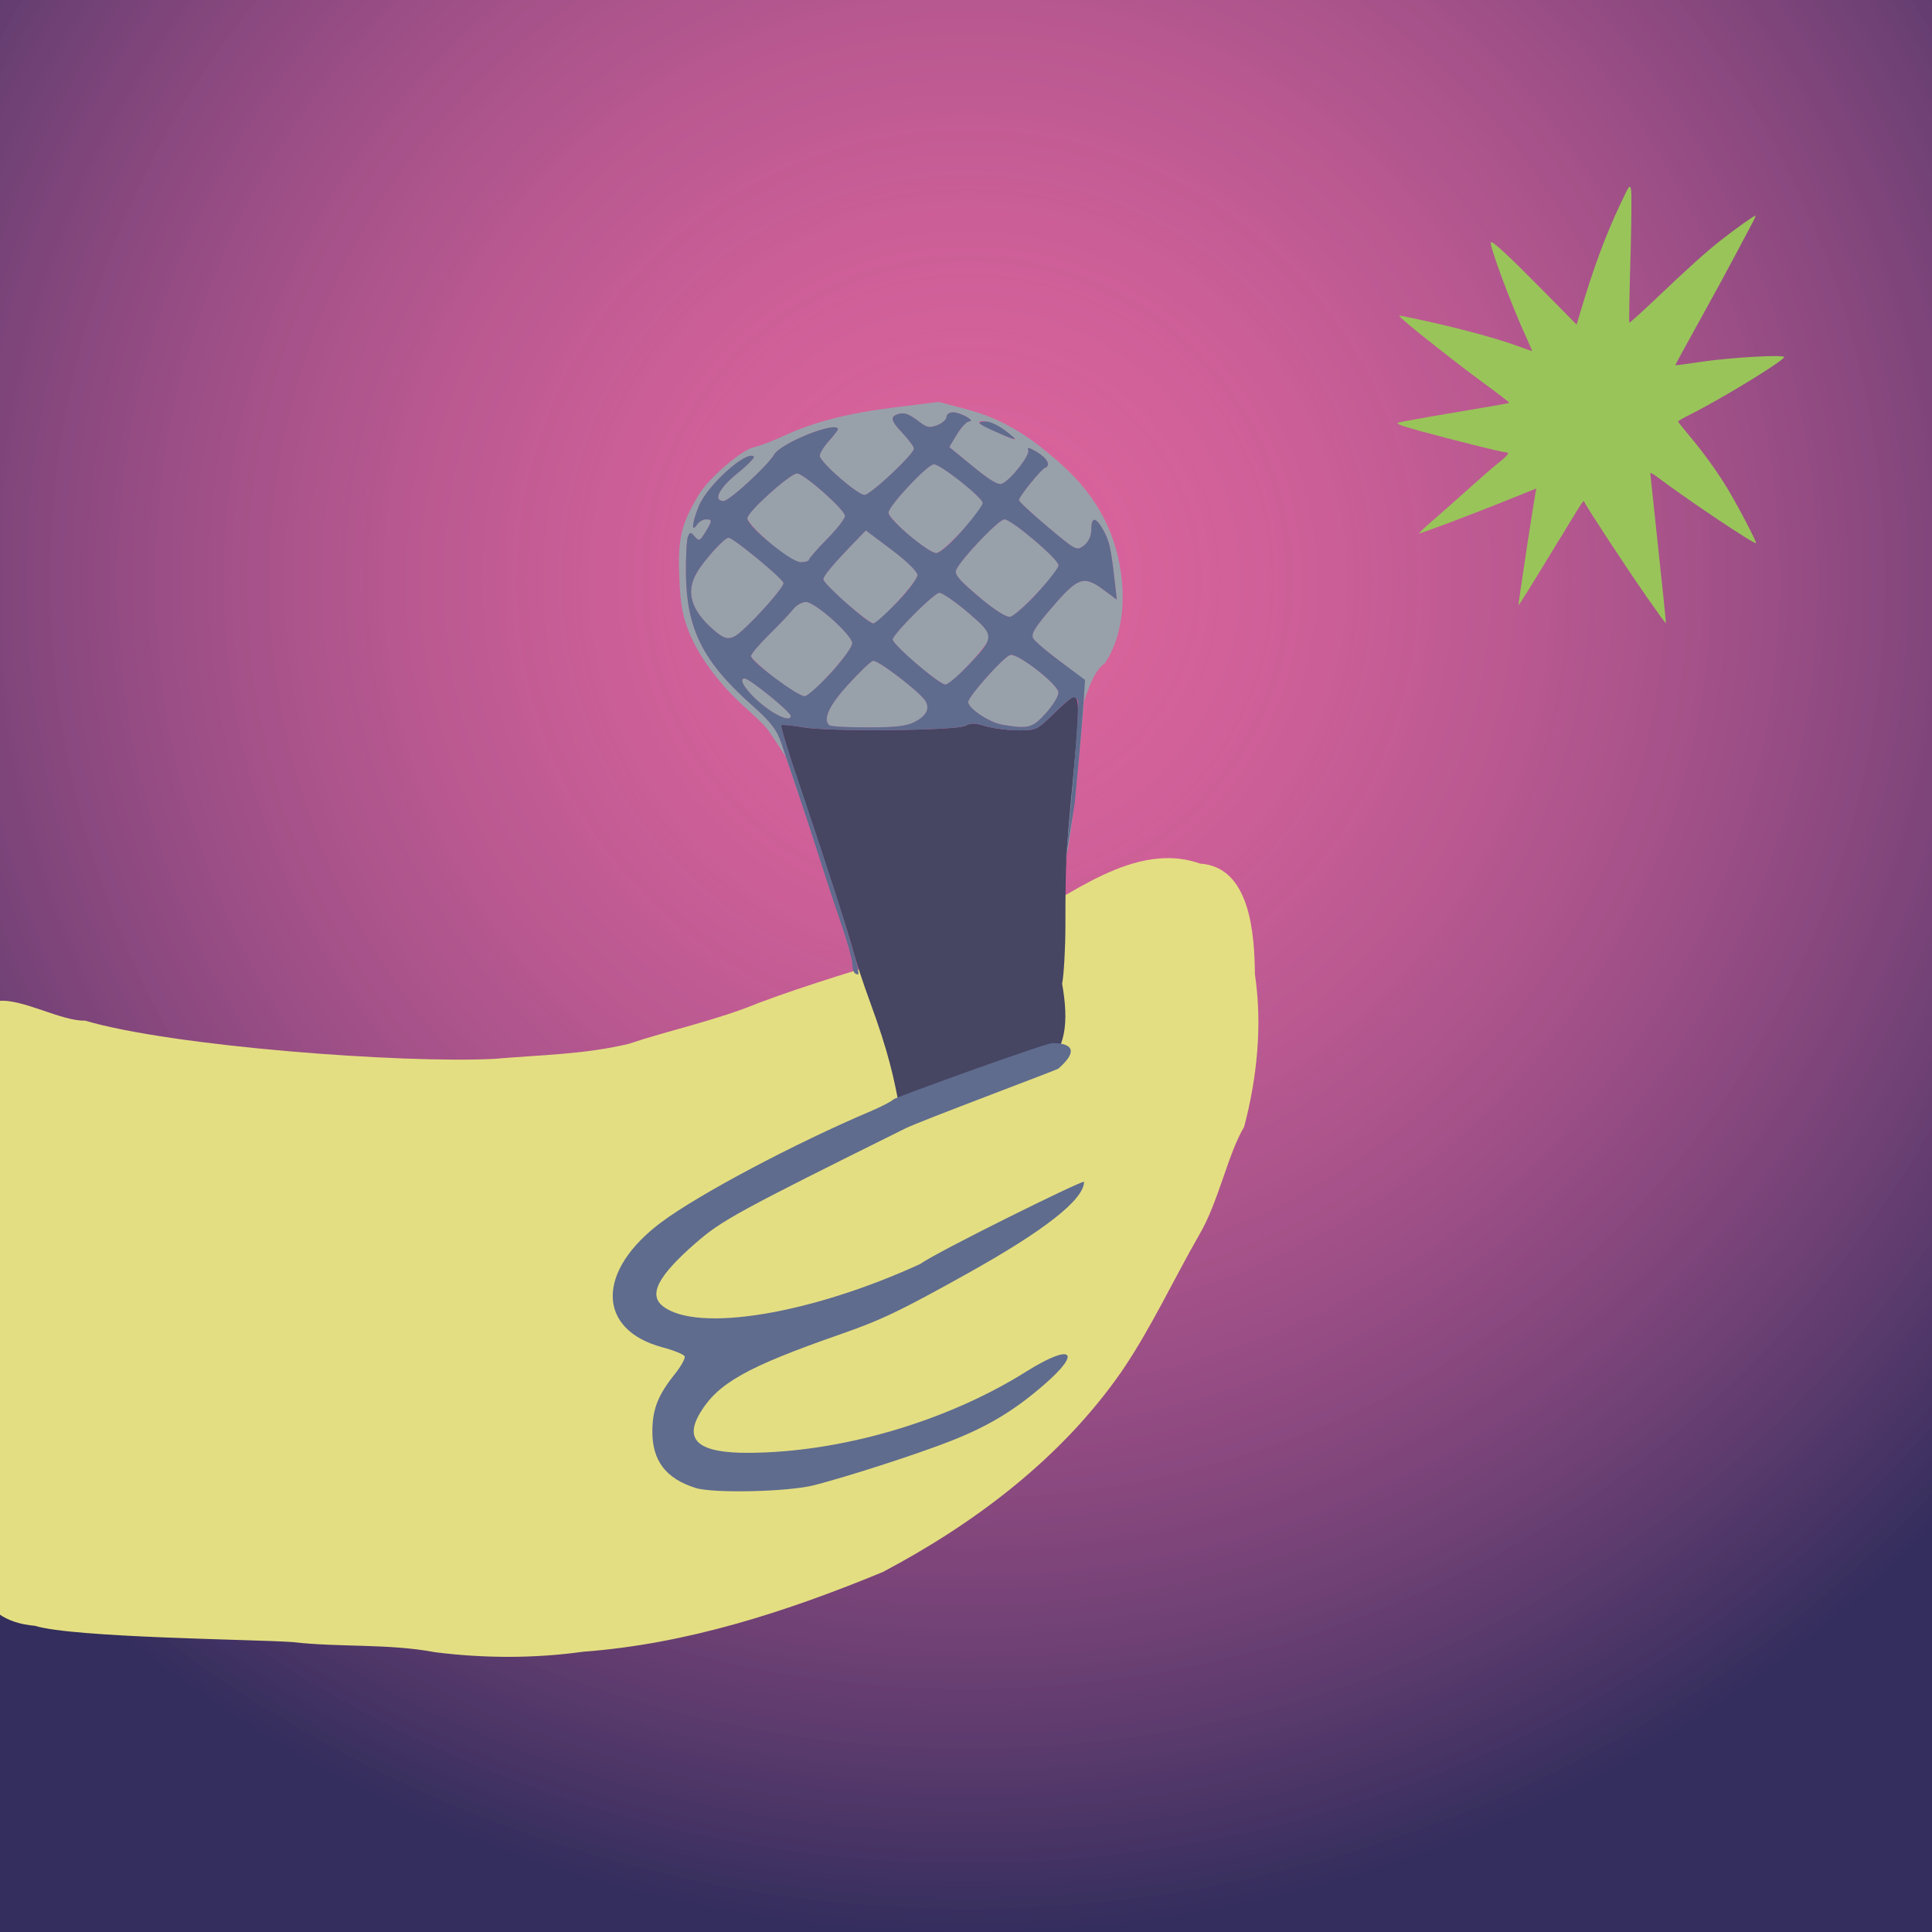 <?xml version="1.0" encoding="UTF-8" standalone="no"?>
<!-- Created with Inkscape (http://www.inkscape.org/) -->

<svg
   width="66.146mm"
   height="66.146mm"
   viewBox="0 0 66.146 66.146"
   version="1.1"
   id="svg1075"
   inkscape:version="1.1.2 (0a00cf5339, 2022-02-04)"
   sodipodi:docname="cover_fallback.svg"
   xmlns:inkscape="http://www.inkscape.org/namespaces/inkscape"
   xmlns:sodipodi="http://sodipodi.sourceforge.net/DTD/sodipodi-0.dtd"
   xmlns="http://www.w3.org/2000/svg"
   xmlns:svg="http://www.w3.org/2000/svg">
  <sodipodi:namedview
     id="namedview1077"
     pagecolor="#ffffff"
     bordercolor="#666666"
     borderopacity="1.0"
     inkscape:pageshadow="2"
     inkscape:pageopacity="0.0"
     inkscape:pagecheckerboard="0"
     inkscape:document-units="mm"
     showgrid="false"
     fit-margin-top="0"
     fit-margin-left="0"
     fit-margin-right="0"
     fit-margin-bottom="0"
     inkscape:zoom="1.8116734"
     inkscape:cx="234.58974"
     inkscape:cy="195.39945"
     inkscape:window-width="1920"
     inkscape:window-height="1131"
     inkscape:window-x="0"
     inkscape:window-y="32"
     inkscape:window-maximized="1"
     inkscape:current-layer="layer1" />
  <defs
     id="defs1072">
    <radialGradient
       id="bg"
       cx="125"
       cy="75"
       r="175"
       fx="125"
       fy="75"
       gradientUnits="userSpaceOnUse"
       gradientTransform="matrix(0.265,0,0,0.265,24.214,122.978)">
      <stop
         offset="0%"
         style="stop-color:#ff69b4;stop-opacity:0.3"
         id="stop2228" />
      <stop
         offset="100%"
         style="stop-color:#332e5d;stop-opacity:1"
         id="stop2230" />
    </radialGradient>
    <mask
       maskUnits="userSpaceOnUse"
       id="mask4576">
      <rect
         style="opacity:1;fill:#feffff;fill-opacity:1;stroke:none;stroke-width:0.624;stroke-linecap:round;stroke-opacity:1"
         id="rect4578"
         width="65.608"
         height="142.412"
         x="115.248"
         y="377.296" />
    </mask>
    <radialGradient
       id="bg-6"
       cx="125"
       cy="75"
       r="175"
       fx="125"
       fy="75"
       gradientUnits="userSpaceOnUse"
       gradientTransform="matrix(0.265,0,0,0.265,24.214,122.978)">
      <stop
         offset="0%"
         style="stop-color:#ff69b4;stop-opacity:0.3"
         id="stop2228-7" />
      <stop
         offset="100%"
         style="stop-color:#332e5d;stop-opacity:1"
         id="stop2230-5" />
    </radialGradient>
  </defs>
  <g
     inkscape:label="Layer 1"
     inkscape:groupmode="layer"
     id="layer1"
     transform="translate(-24.214,-122.978)">
    <rect
       style="fill:#cd6391;fill-opacity:1;stroke:none;stroke-width:1.055;stroke-linecap:round"
       id="rect1416"
       width="66.146"
       height="66.146"
       x="24.214"
       y="122.978" />
    <rect
       width="66.146"
       height="66.146"
       fill="url(#bg)"
       id="rect2235"
       x="24.214"
       y="122.978"
       style="fill:url(#bg);stroke-width:0.265" />
    <g
       id="g9242"
       transform="matrix(0.584,0,0,0.584,79.883,41.981)">
      <path
         id="path4726"
         style="fill:#e4de82;stroke-width:0.43"
         d="m 242.535,575.982 c -4.435,0.093 -8.786,2.348 -12.705,4.629 -12.783,6.241 -26.794,9.165 -40.037,14.131 -5.483,2.254 -11.267,3.442 -16.797,5.283 -5.754,1.378 -11.553,1.423 -17.402,1.936 -11.859,0.601 -41.61,-1.606 -52.936,-4.953 -2.964,0.107 -8.153,-2.871 -11.141,-2.545 v 79.326 c 1.166,0.845 2.725,1.372 4.662,1.539 4.957,1.545 28.259,1.755 33.316,2.104 6.108,0.711 12.392,0.167 18.508,1.32 6.343,0.794 12.776,0.816 19.111,-0.066 13.47,-0.995 26.395,-5.198 38.805,-10.32 11.937,-6.31 23.144,-14.766 30.914,-25.973 3.82,-5.608 6.667,-11.811 10.033,-17.662 2.512,-4.267 3.712,-10.485 5.812,-13.975 1.65,-6.283 2.39,-13.094 1.393,-19.748 -0.053,-5.077 -0.551,-13.897 -7.088,-14.318 -1.484,-0.529 -2.971,-0.738 -4.449,-0.707 z"
         transform="matrix(0.453,0,0,0.453,-136.849,-71.918)" />
      <path
         style="fill:#98a1aa;stroke-width:0.195"
         d="m -50.34,181.427 c -0.158,-0.197 -0.732,-0.755 -1.275,-1.24 -1.463,-1.305 -2.657,-2.882 -3.262,-4.309 -0.424,-1.001 -0.555,-1.705 -0.623,-3.361 -0.093,-2.236 0.111,-3.098 1.136,-4.81 0.596,-0.996 2.542,-2.666 3.27,-2.806 0.296,-0.057 1.062,-0.348 1.702,-0.646 1.762,-0.821 3.804,-1.345 6.586,-1.688 l 2.516,-0.311 1.636,0.433 c 2,0.53 3.559,1.437 5.567,3.239 2.115,1.898 3.278,4.145 3.535,6.829 0.178,1.86 -0.179,3.596 -0.99,4.813 -2.727,1.723 -2.974,20.591 -1.555,5.739 0.177,-1.627 0.323,-3.373 0.325,-3.879 0.003,-0.908 -0.014,-0.932 -1.381,-1.946 -0.761,-0.565 -1.476,-1.172 -1.588,-1.35 -0.164,-0.258 0.061,-0.633 1.118,-1.861 1.51,-1.755 1.838,-1.862 3.019,-0.986 l 0.755,0.56 -0.12,-1.053 c -0.223,-1.967 -0.318,-2.393 -0.674,-3.024 -0.447,-0.793 -0.702,-0.803 -0.702,-0.03 0,0.376 -0.162,0.723 -0.432,0.931 -0.426,0.326 -0.457,0.31 -2.122,-1.089 -0.929,-0.781 -1.69,-1.488 -1.69,-1.571 0,-0.198 1.304,-1.812 1.526,-1.89 0.362,-0.126 0.145,-0.559 -0.464,-0.926 -0.439,-0.264 -0.598,-0.3 -0.515,-0.118 0.126,0.276 -0.989,1.714 -1.526,1.968 -0.223,0.106 -0.704,-0.175 -1.707,-0.998 l -1.396,-1.145 0.453,-0.75 c 0.249,-0.413 0.571,-0.753 0.714,-0.756 0.412,-0.009 -0.519,-0.532 -0.947,-0.532 -0.211,0 -0.384,0.123 -0.384,0.273 0,0.15 -0.24,0.365 -0.533,0.478 -0.448,0.173 -0.608,0.148 -1.008,-0.157 -0.683,-0.52 -0.925,-0.609 -1.305,-0.486 -0.481,0.156 -0.423,0.376 0.299,1.147 0.35,0.374 0.637,0.766 0.637,0.873 0,0.327 -2.545,2.714 -2.894,2.714 -0.416,0 -2.625,-1.93 -2.625,-2.294 0,-0.15 0.239,-0.537 0.531,-0.861 0.292,-0.323 0.531,-0.634 0.531,-0.689 0,-0.531 -3.333,0.786 -3.736,1.477 -0.386,0.662 -2.63,2.726 -2.964,2.726 -0.64,0 -0.267,-0.756 0.797,-1.614 0.606,-0.488 1.044,-0.937 0.973,-0.997 -0.438,-0.37 -2.737,1.707 -3.223,2.912 -0.396,0.982 -0.457,1.593 -0.109,1.088 0.119,-0.173 0.355,-0.314 0.524,-0.314 0.389,0 0.385,0.07 -0.037,0.76 -0.313,0.511 -0.369,0.535 -0.612,0.255 -0.242,-0.279 -0.279,-0.281 -0.398,-0.019 -0.072,0.159 -0.128,1.069 -0.124,2.023 0.015,3.394 0.957,5.293 3.936,7.934 1.041,0.923 1.399,1.389 1.652,2.152 0.178,0.536 0.625,1.862 0.995,2.947 5.167,9.268 2.551,2.615 -1.812,-3.766 z m 13.949,-17.491 c -0.589,-0.453 -1.535,-0.728 -1.535,-0.447 0,0.086 1.922,0.97 2.122,0.976 0.058,0.002 -0.206,-0.237 -0.587,-0.53 z m -10.308,17.282 c -0.401,-0.339 -0.032,-1.147 1.088,-2.38 0.666,-0.733 1.327,-1.364 1.467,-1.402 0.27,-0.072 2.714,1.793 3.064,2.339 0.294,0.457 0.066,0.899 -0.646,1.255 -0.471,0.235 -1.114,0.308 -2.724,0.308 -1.159,0 -2.171,-0.054 -2.249,-0.12 z m 10.135,-0.039 c -0.755,-0.128 -1.999,-0.955 -1.999,-1.328 0,-0.321 2.055,-2.628 2.457,-2.759 0.421,-0.137 2.818,1.724 2.835,2.201 0.007,0.208 -0.325,0.752 -0.739,1.211 -0.789,0.873 -1.023,0.934 -2.555,0.675 z m -13.898,-1.039 c -0.996,-0.761 -1.654,-1.672 -1.206,-1.672 0.285,0 2.705,1.97 2.705,2.202 0,0.323 -0.711,0.072 -1.499,-0.53 z m 0.583,-1.682 c -0.78,-0.604 -1.418,-1.192 -1.417,-1.307 0.001,-0.115 0.491,-0.691 1.089,-1.281 0.598,-0.59 1.229,-1.256 1.402,-1.48 0.173,-0.224 0.504,-0.407 0.734,-0.407 0.532,0 2.706,1.942 2.711,2.421 0.004,0.433 -2.315,3.024 -2.774,3.099 -0.179,0.029 -0.964,-0.441 -1.744,-1.046 z m 8.261,-0.869 c -0.799,-0.68 -1.417,-1.322 -1.374,-1.426 0.199,-0.482 2.449,-2.715 2.737,-2.716 0.178,-7.8e-4 0.931,0.516 1.673,1.148 1.112,0.948 1.325,1.223 1.212,1.569 -0.177,0.548 -2.187,2.662 -2.531,2.662 -0.146,0 -0.919,-0.556 -1.718,-1.236 z m -11.947,-2.036 c -1.251,-1.116 -1.549,-2.169 -0.923,-3.258 0.437,-0.76 1.629,-2.077 1.88,-2.077 0.28,1.7e-4 3.221,2.43 3.221,2.662 0,0.24 -1.423,1.874 -2.406,2.763 -0.702,0.635 -0.976,0.621 -1.772,-0.09 z m 7.872,-1.491 c -0.747,-0.647 -1.359,-1.282 -1.359,-1.41 0,-0.207 0.624,-0.941 2.041,-2.401 l 0.449,-0.463 1.514,1.137 c 0.878,0.659 1.514,1.281 1.514,1.479 0,0.372 -2.251,2.834 -2.592,2.834 -0.115,0 -0.821,-0.53 -1.568,-1.177 z m 7.745,-0.394 c -1.169,-0.988 -1.439,-1.315 -1.309,-1.585 0.326,-0.676 2.495,-2.941 2.817,-2.941 0.423,0 3.186,2.345 3.176,2.695 -0.012,0.396 -2.414,2.945 -2.841,3.015 -0.233,0.038 -0.917,-0.401 -1.843,-1.184 z M -50.184,170.52 c -0.73,-0.622 -1.327,-1.27 -1.327,-1.44 0,-0.373 2.503,-2.628 2.917,-2.628 0.405,0 2.815,2.138 2.808,2.492 -0.003,0.158 -0.481,0.771 -1.061,1.361 -0.581,0.59 -1.056,1.135 -1.056,1.211 0,0.076 -0.215,0.137 -0.478,0.137 -0.304,-5.2e-4 -0.96,-0.412 -1.804,-1.132 z m 8.165,-0.442 c -0.668,-0.57 -1.214,-1.167 -1.214,-1.327 0,-0.397 2.286,-2.838 2.658,-2.838 0.398,0 2.861,1.951 2.861,2.266 0,0.426 -2.326,2.935 -2.721,2.935 -0.203,0 -0.916,-0.466 -1.584,-1.036 z"
         id="path4724"
         sodipodi:nodetypes="cssssssscsssccssssscssssssssssscssssssssssssssssssssssssssccsscssssssssssssssssssscssssssssssssscssssccssscssssssssssssssssssssssss" />
      <path
         style="fill:#464562;stroke-width:0.195"
         d="m -42.628,203.431 c -0.3,-1.557 -0.59,-3.006 -1.705,-6.041 -0.362,-0.985 -0.776,-2.236 -0.92,-2.78 -0.314,-1.185 -1.778,-5.704 -3.277,-10.112 -0.599,-1.763 -1.045,-3.243 -0.991,-3.289 0.054,-0.046 0.623,0.008 1.264,0.121 1.552,0.272 9.022,0.2 9.542,-0.092 0.296,-0.166 0.553,-0.161 1.167,0.025 0.434,0.131 1.284,0.241 1.89,0.246 1.076,0.008 1.126,-0.015 2.11,-0.979 0.554,-0.542 1.075,-0.986 1.157,-0.986 0.359,0 0.355,0.752 -0.025,4.781 -0.426,4.516 -0.443,4.853 -0.448,8.655 -0.002,1.324 -0.088,2.847 -0.192,3.385 0.793,4.536 -0.622,6.412 -9.573,7.066 z"
         id="path4720"
         sodipodi:nodetypes="csssscsscsssccc" />
      <path
         style="fill:#5f6c8e;stroke-width:0.195"
         d="m -54.555,225.921 c -1.739,-0.547 -2.537,-1.602 -2.524,-3.339 0.01,-1.291 0.331,-2.1 1.331,-3.352 0.359,-0.449 0.611,-0.91 0.559,-1.023 -0.051,-0.113 -0.632,-0.349 -1.291,-0.525 -3.878,-1.033 -3.9,-4.496 -0.047,-7.354 2.212,-1.641 7.785,-4.595 12.233,-6.484 0.642,-0.273 1.246,-0.586 1.343,-0.696 0.115,-0.132 9.393,-3.472 9.336,-3.298 0,0 2.157,-0.105 0.337,1.491 0,0.047 -8.101,3.075 -8.947,3.495 -9.859,4.892 -10.799,5.406 -12.328,6.742 -2.213,1.934 -2.774,3.03 -1.892,3.704 2.025,1.548 8.666,0.451 15.077,-2.49 0.902,-0.675 9.589,-4.968 9.596,-4.814 0,1.033 -2.29,2.838 -6.772,5.339 -4.016,2.241 -5.089,2.754 -7.555,3.614 -5.419,1.89 -7.125,2.846 -8.17,4.575 -0.982,1.627 -0.098,2.37 2.808,2.36 5.425,-0.019 11.623,-1.83 16.292,-4.758 2.671,-1.675 3.328,-1.205 1.06,0.76 -1.745,1.512 -3.241,2.417 -5.424,3.283 -1.88,0.746 -6.008,2.084 -8.053,2.611 -1.513,0.39 -5.919,0.492 -6.971,0.161 z m 9.341,-30.177 c -0.078,-0.066 -0.141,-0.316 -0.141,-0.556 0,-0.24 -0.295,-1.292 -0.656,-2.338 -0.361,-1.046 -0.924,-2.753 -1.251,-3.793 -0.328,-1.04 -0.898,-2.779 -1.267,-3.864 -0.369,-1.085 -0.817,-2.411 -0.995,-2.947 -0.253,-0.763 -0.611,-1.229 -1.652,-2.152 -2.979,-2.641 -3.921,-4.539 -3.936,-7.934 -0.004,-0.954 0.051,-1.864 0.124,-2.023 0.119,-0.262 0.157,-0.26 0.398,0.019 0.242,0.28 0.299,0.257 0.612,-0.255 0.422,-0.69 0.426,-0.76 0.037,-0.76 -0.169,0 -0.405,0.141 -0.524,0.314 -0.348,0.505 -0.287,-0.106 0.109,-1.088 0.486,-1.205 2.785,-3.283 3.223,-2.912 0.071,0.06 -0.367,0.508 -0.973,0.997 -1.064,0.857 -1.438,1.614 -0.797,1.614 0.334,0 2.577,-2.064 2.964,-2.726 0.403,-0.69 3.736,-2.008 3.736,-1.477 0,0.056 -0.239,0.366 -0.531,0.689 -0.292,0.323 -0.531,0.711 -0.531,0.861 0,0.363 2.209,2.294 2.625,2.294 0.348,0 2.894,-2.387 2.894,-2.714 0,-0.107 -0.287,-0.499 -0.637,-0.873 -0.723,-0.771 -0.78,-0.991 -0.299,-1.147 0.381,-0.123 0.622,-0.034 1.305,0.486 0.4,0.304 0.56,0.329 1.008,0.157 0.293,-0.113 0.533,-0.328 0.533,-0.478 0,-0.15 0.173,-0.273 0.384,-0.273 0.428,0 1.359,0.523 0.947,0.532 -0.144,0.003 -0.465,0.343 -0.714,0.756 l -0.453,0.75 1.396,1.145 c 1.003,0.823 1.484,1.104 1.707,0.998 0.537,-0.254 1.651,-1.692 1.526,-1.968 -0.083,-0.182 0.077,-0.146 0.515,0.118 0.609,0.366 0.826,0.799 0.464,0.926 -0.222,0.077 -1.526,1.692 -1.526,1.89 0,0.083 0.76,0.79 1.69,1.571 1.666,1.399 1.696,1.415 2.122,1.089 0.271,-0.207 0.432,-0.555 0.432,-0.931 0,-0.773 0.254,-0.762 0.702,0.03 0.356,0.631 0.451,1.057 0.674,3.024 l 0.12,1.053 -0.755,-0.56 c -1.181,-0.876 -1.508,-0.769 -3.019,0.986 -1.057,1.228 -1.282,1.602 -1.118,1.861 0.113,0.178 0.841,0.795 1.618,1.371 l 1.413,1.048 -0.125,1.795 c -0.069,0.987 -0.283,3.409 -0.475,5.382 -0.143,0.835 -1.333,8.354 -0.609,3.856 0.299,-2.236 0.895,-9.571 0.795,-9.791 -0.182,-0.401 -0.35,-0.314 -1.421,0.734 -0.984,0.963 -1.034,0.986 -2.11,0.979 -0.606,-0.004 -1.457,-0.115 -1.89,-0.246 -0.614,-0.185 -0.872,-0.191 -1.167,-0.025 -0.52,0.292 -7.989,0.365 -9.542,0.092 -0.641,-0.112 -1.21,-0.167 -1.264,-0.121 -0.054,0.046 0.391,1.526 0.991,3.289 2.314,6.805 3.675,11.181 3.518,11.314 -0.033,0.028 -0.124,-0.003 -0.202,-0.069 z m 3.487,-14.715 c 0.712,-0.355 0.94,-0.797 0.646,-1.255 -0.351,-0.546 -2.794,-2.411 -3.064,-2.339 -0.141,0.038 -0.801,0.669 -1.467,1.402 -1.12,1.232 -1.489,2.04 -1.088,2.38 0.078,0.066 1.09,0.12 2.249,0.12 1.61,0 2.253,-0.073 2.724,-0.308 z m 7.717,-0.525 c 0.414,-0.458 0.746,-1.003 0.739,-1.211 -0.017,-0.477 -2.414,-2.338 -2.835,-2.201 -0.402,0.13 -2.457,2.437 -2.457,2.759 0,0.373 1.244,1.2 1.999,1.328 1.532,0.26 1.766,0.198 2.555,-0.675 z m -14.954,0.166 c 0,-0.232 -2.42,-2.202 -2.705,-2.202 -0.448,0 0.21,0.912 1.206,1.672 0.788,0.602 1.499,0.853 1.499,0.53 z m 2.38,-2.562 c 0.674,-0.739 1.224,-1.505 1.223,-1.702 -0.004,-0.479 -2.178,-2.421 -2.711,-2.421 -0.23,0 -0.56,0.183 -0.734,0.407 -0.173,0.224 -0.804,0.889 -1.402,1.48 -0.598,0.59 -1.088,1.167 -1.089,1.281 -0.003,0.327 2.798,2.412 3.161,2.353 0.179,-0.029 0.877,-0.658 1.551,-1.397 z m 8.013,-0.402 c 1.582,-1.666 1.582,-1.751 -0.012,-3.11 -0.742,-0.632 -1.494,-1.149 -1.673,-1.148 -0.288,10e-4 -2.538,2.234 -2.737,2.716 -0.096,0.234 2.724,2.662 3.092,2.662 0.146,0 0.745,-0.504 1.33,-1.121 z m -13.224,-2.062 c 0.983,-0.889 2.406,-2.523 2.406,-2.763 0,-0.231 -2.941,-2.661 -3.221,-2.662 -0.251,-1.5e-4 -1.443,1.317 -1.88,2.077 -0.626,1.089 -0.327,2.142 0.923,3.258 0.796,0.711 1.07,0.725 1.772,0.09 z m 9.068,-1.649 c 0.655,-0.685 1.191,-1.4 1.191,-1.588 0,-0.198 -0.636,-0.82 -1.514,-1.479 l -1.514,-1.137 -0.449,0.463 c -1.417,1.46 -2.041,2.194 -2.041,2.401 0,0.272 2.619,2.587 2.927,2.587 0.115,0 0.745,-0.561 1.4,-1.246 z m 8.222,-0.548 c 0.677,-0.74 1.235,-1.464 1.239,-1.61 0.01,-0.35 -2.753,-2.695 -3.176,-2.695 -0.322,0 -2.492,2.265 -2.817,2.941 -0.13,0.27 0.139,0.597 1.309,1.585 0.926,0.783 1.61,1.222 1.843,1.184 0.204,-0.034 0.924,-0.666 1.602,-1.406 z m -13.398,-1.931 c 0,-0.076 0.475,-0.621 1.056,-1.211 0.581,-0.59 1.058,-1.202 1.061,-1.361 0.007,-0.354 -2.403,-2.492 -2.808,-2.492 -0.414,0 -2.917,2.255 -2.917,2.628 0,0.467 2.561,2.571 3.131,2.572 0.263,4.4e-4 0.478,-0.061 0.478,-0.137 z m 9.012,-1.744 c 0.647,-0.739 1.176,-1.455 1.176,-1.591 0,-0.315 -2.463,-2.266 -2.861,-2.266 -0.372,0 -2.658,2.441 -2.658,2.838 0,0.392 2.333,2.363 2.797,2.363 0.214,0 0.865,-0.566 1.545,-1.343 z m 1.972,-5.752 c -1.103,-0.485 -1.228,-0.616 -0.587,-0.616 0.232,0 0.733,0.24 1.114,0.533 0.839,0.645 0.773,0.655 -0.527,0.083 z"
         id="path4722"
         sodipodi:nodetypes="ssssssssccsssccssssssssssssssssssssssssssssssssssssssscscssssssssssscsssscsccsscsssssssssssssssssssssssssssssscsssscsssssssssssssscsssssssssssssssssssssssssssss" />
    </g>
    <path
       style="fill:#99c45a;fill-opacity:1;stroke:none;stroke-width:0.056;stroke-opacity:1"
       d="m 80.562,143.369 c -0.619,-0.883 -2.055,-3.068 -2.103,-3.2 -0.029,-0.08 -0.018,-0.097 -0.707,1.034 -1.233,2.023 -1.534,2.508 -1.55,2.493 -0.014,-0.014 0.495,-3.369 0.578,-3.816 l 0.033,-0.178 -0.97,0.391 c -1.238,0.499 -3.024,1.171 -3.048,1.147 -0.01,-0.01 0.218,-0.223 0.507,-0.472 0.289,-0.249 0.824,-0.723 1.188,-1.052 0.364,-0.329 0.82,-0.725 1.012,-0.879 0.357,-0.287 0.417,-0.372 0.26,-0.372 -0.115,0 -1.878,-0.441 -2.954,-0.738 -0.619,-0.171 -0.807,-0.243 -0.727,-0.276 0.06,-0.025 0.936,-0.184 1.948,-0.352 1.011,-0.169 1.848,-0.316 1.859,-0.328 0.011,-0.011 -0.388,-0.32 -0.888,-0.685 -0.852,-0.623 -2.285,-1.749 -2.726,-2.142 -0.183,-0.163 -0.187,-0.173 -0.056,-0.147 1.519,0.303 3.098,0.714 3.988,1.039 0.247,0.09 0.456,0.164 0.464,0.164 0.008,0 -0.082,-0.21 -0.2,-0.468 -0.521,-1.134 -1.285,-3.188 -1.213,-3.26 0.054,-0.054 0.628,0.479 1.807,1.675 l 1.129,1.145 0.118,-0.398 c 0.455,-1.532 0.868,-2.649 1.374,-3.719 0.322,-0.681 0.329,-0.69 0.371,-0.503 0.024,0.105 0.015,1.166 -0.02,2.359 -0.035,1.192 -0.052,2.179 -0.038,2.192 0.013,0.013 0.426,-0.359 0.918,-0.827 1.098,-1.045 1.719,-1.604 2.23,-2.004 0.472,-0.37 1.119,-0.831 1.166,-0.831 0.019,0 -0.025,0.107 -0.097,0.238 -0.072,0.131 -0.321,0.602 -0.555,1.048 -0.234,0.446 -0.802,1.489 -1.263,2.318 -0.461,0.829 -0.833,1.513 -0.826,1.519 0.006,0.006 0.427,-0.05 0.933,-0.125 0.961,-0.143 2.794,-0.246 2.793,-0.157 -8.22e-4,0.12 -2.125,1.42 -3.198,1.958 -0.238,0.119 -0.432,0.23 -0.433,0.247 -6.34e-4,0.017 0.171,0.234 0.382,0.484 0.469,0.555 0.966,1.243 1.313,1.819 0.362,0.601 1.005,1.831 0.973,1.862 -0.052,0.052 -2.336,-1.476 -3.355,-2.245 -0.146,-0.11 -0.265,-0.179 -0.265,-0.153 4.28e-4,0.026 0.124,1.192 0.275,2.59 0.151,1.399 0.268,2.549 0.261,2.557 -0.007,0.007 -0.318,-0.42 -0.689,-0.95 z"
       id="path4049-3"
       sodipodi:nodetypes="ssssscsssssssssssssssssscssssssssssssscscsssscssss" />
  </g>
</svg>
